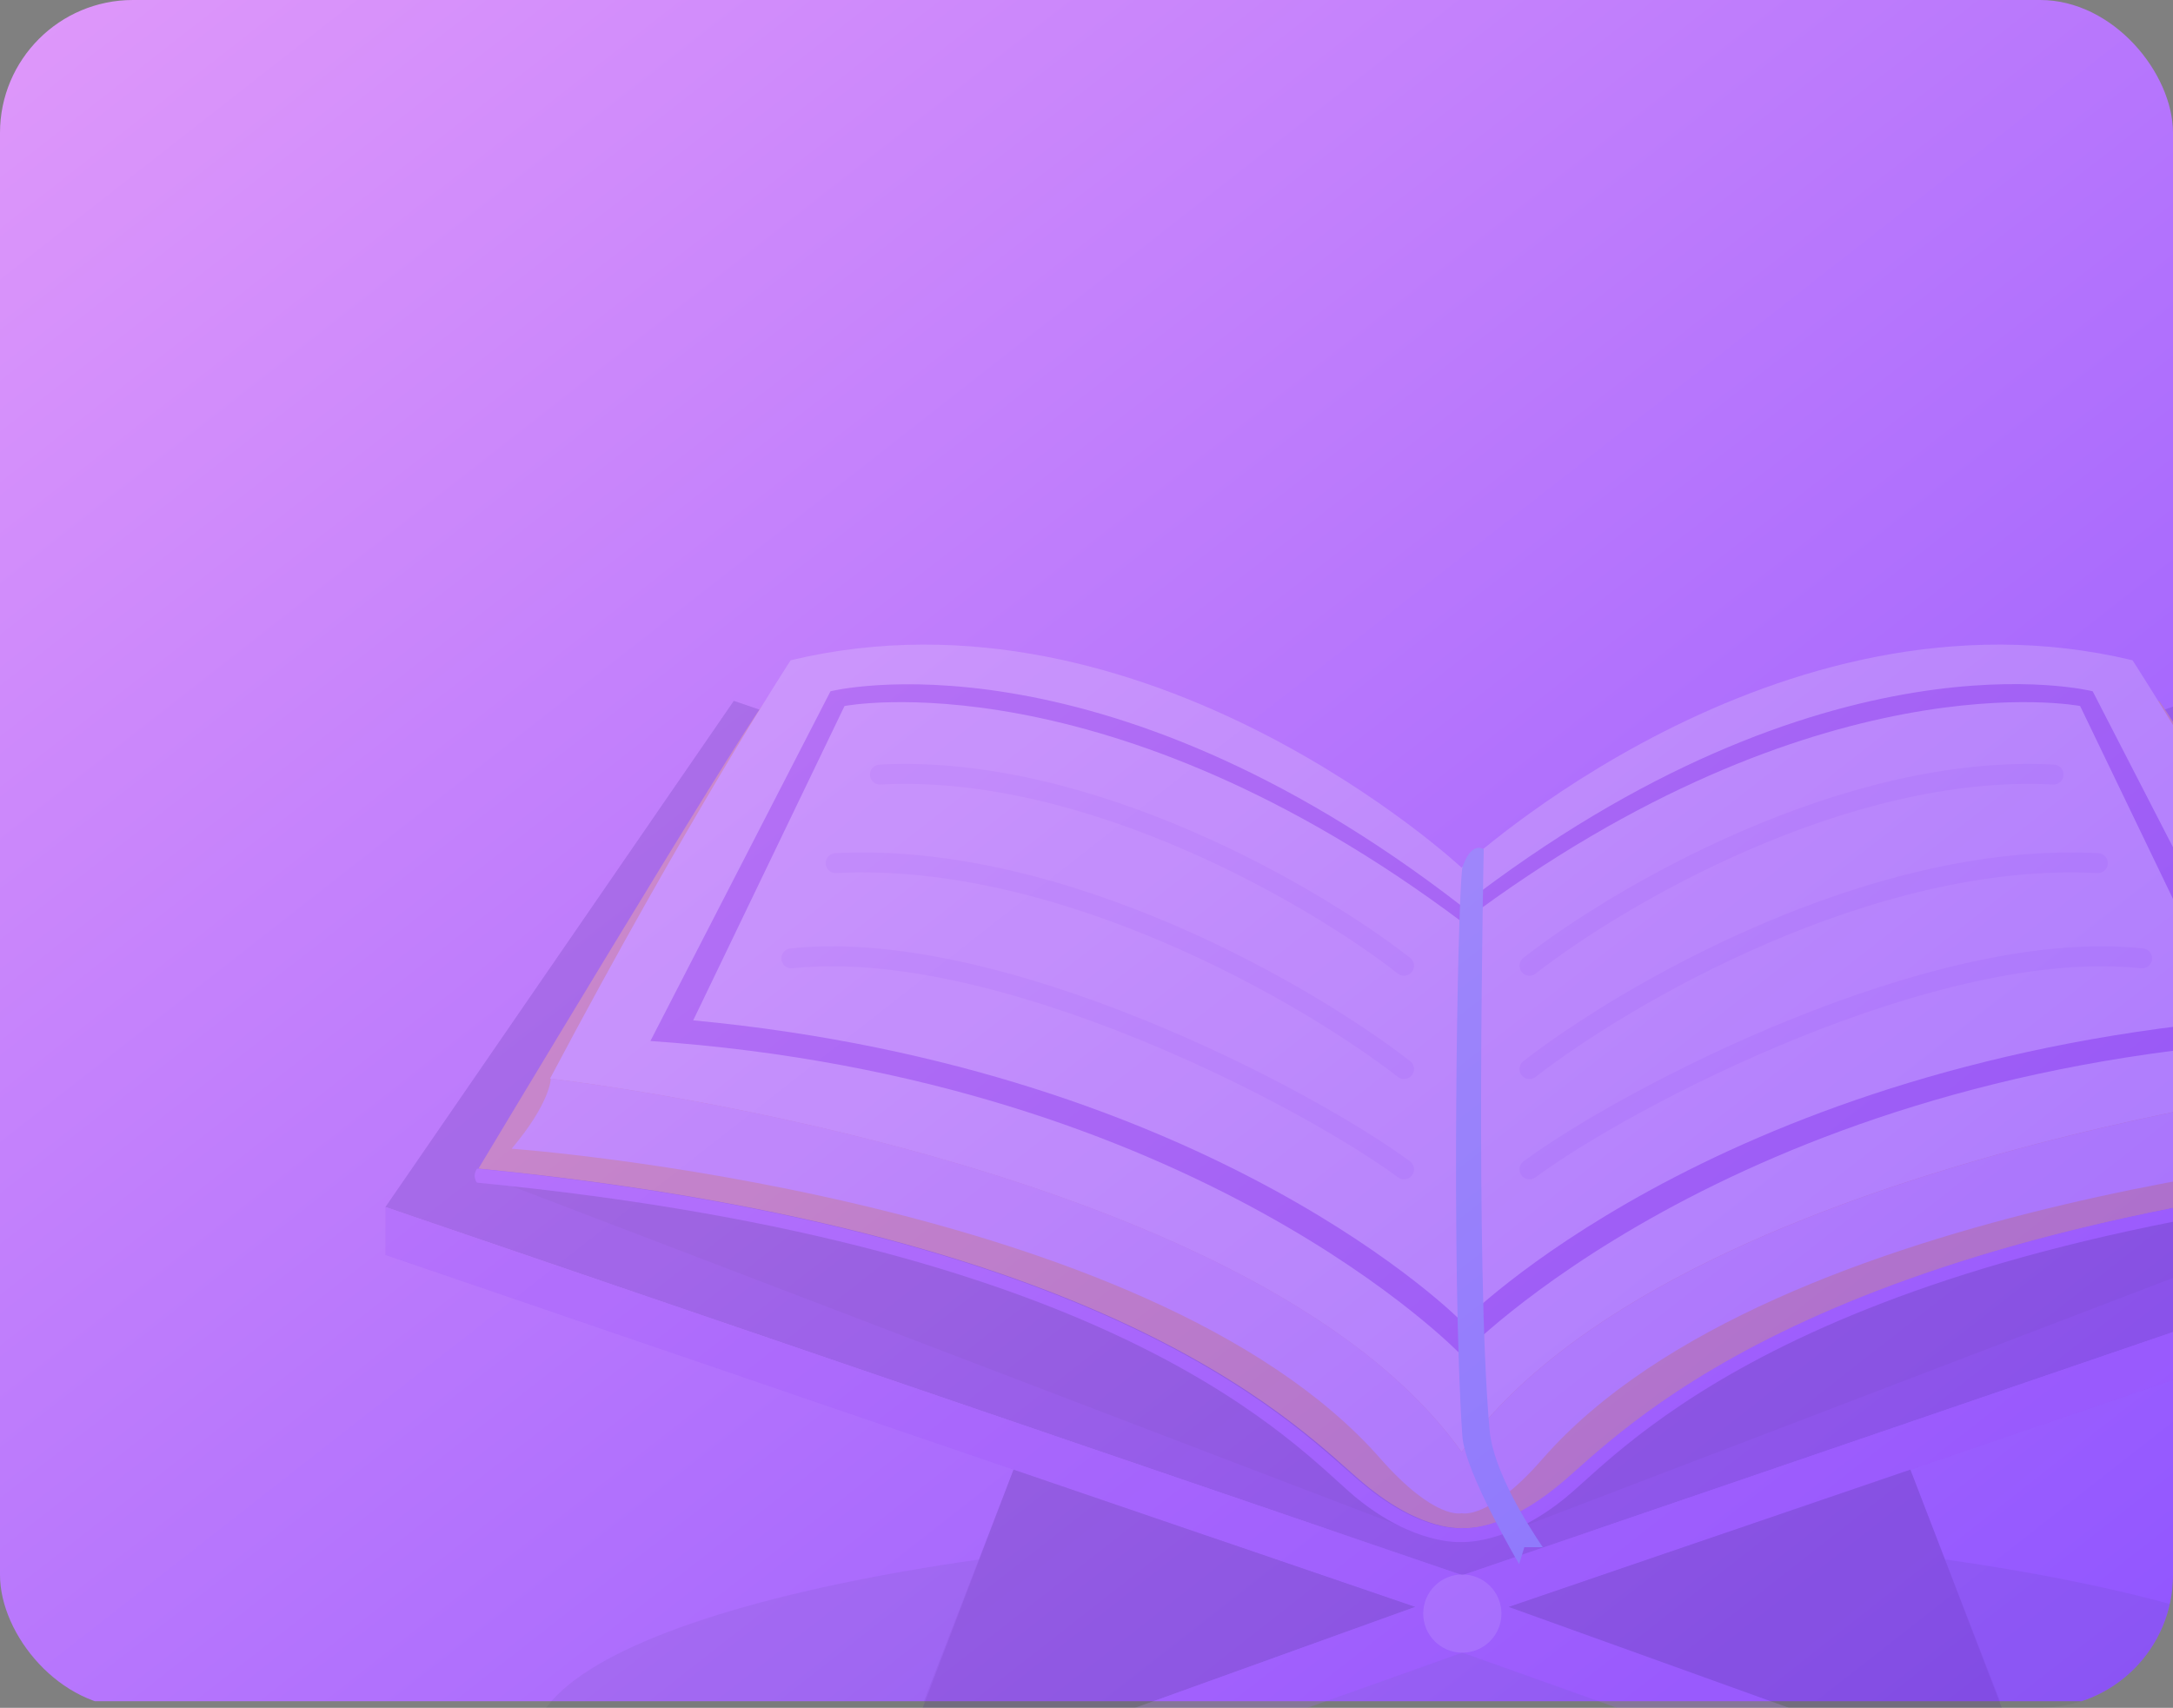 <svg width="327" height="257" viewBox="0 0 327 257" fill="none" xmlns="http://www.w3.org/2000/svg">
<rect x="0" y="0" width="327" height="257" fill="#808080" stroke="none"/>
<g clip-path="url(#clip0_132_1153)">
<rect width="327" height="256" fill="url(#paint0_linear_132_1153)"/>
<g style="mix-blend-mode:soft-light" opacity="0.2">
<path opacity="0.25" d="M220.056 295C297.288 295 359.896 280.435 359.896 262.467C359.896 244.5 297.288 229.934 220.056 229.934C142.824 229.934 80.215 244.5 80.215 262.467C80.215 280.435 142.824 295 220.056 295Z" fill="#042030"/>
<path d="M329.574 105.465L220.056 142.883L110.426 105.465L58 181.634L220.056 237.04L382 181.634L329.574 105.465Z" fill="#4E2999"/>
<path opacity="0.45" d="M77.105 178.525L211.503 229.934L165.297 184.188C165.297 184.188 89.434 165.867 77.105 178.525Z" fill="#240F4F"/>
<path opacity="0.45" d="M363.007 178.525L228.608 229.934L274.815 184.188C274.703 184.188 350.566 165.867 363.007 178.525Z" fill="#240F4F"/>
<path d="M220.056 237.04L58 181.634V188.852L220.056 244.257L382 188.852V181.634L220.056 237.04Z" fill="#994EF8"/>
<path d="M133.752 270.35L152.523 221.162L212.947 241.815L133.752 270.35Z" fill="#3B1E77"/>
<path opacity="0.45" d="M138.972 256.138L212.947 241.815L152.523 221.162L138.972 256.138Z" fill="#3B1E77"/>
<path d="M220.056 239.261L133.752 270.35L140.194 277.124L220.056 248.699L299.806 277.124L306.359 270.35L220.056 239.261Z" fill="#994EF8"/>
<path d="M306.359 270.35L287.477 221.162L227.053 241.815L306.359 270.35Z" fill="#3B1E77"/>
<path opacity="0.45" d="M301.028 256.138L227.053 241.815L287.477 221.162L301.028 256.138Z" fill="#3B1E77"/>
<path d="M220.055 248.699C223.307 248.699 225.942 246.064 225.942 242.814C225.942 239.564 223.307 236.929 220.055 236.929C216.804 236.929 214.169 239.564 214.169 242.814C214.169 246.064 216.804 248.699 220.055 248.699Z" fill="white" fill-opacity="0.5"/>
<path d="M324.909 105.465L220.056 157.651L115.203 105.465C110.427 111.794 71.995 175.861 71.995 175.861C72.439 175.861 72.773 175.972 73.217 175.972C169.628 185.632 196.397 215.944 205.283 223.272C214.169 230.711 220.167 229.934 220.167 229.934C220.167 229.934 226.165 230.711 235.05 223.272C243.936 215.944 270.705 185.632 367.116 175.972C367.561 175.972 367.894 175.861 368.338 175.861C368.116 175.861 329.574 111.905 324.909 105.465Z" fill="#F5B304"/>
<path d="M368.116 175.861C367.672 175.861 367.338 175.972 366.894 175.972C270.483 185.632 243.714 215.944 234.828 223.272C225.942 230.711 219.944 229.934 219.944 229.934C219.944 229.934 213.947 230.711 205.061 223.272C196.175 215.944 169.406 185.632 72.995 175.972C72.551 175.972 72.217 175.861 71.773 175.861C70.996 177.082 71.773 177.97 71.773 177.97C169.184 187.408 195.064 217.831 203.95 225.271C212.836 232.599 219.833 232.044 219.833 232.044C219.833 232.044 226.831 232.599 235.717 225.271C244.603 217.942 270.483 187.519 367.894 177.97C368.116 177.97 368.893 177.082 368.116 175.861Z" fill="#994EF8"/>
<path d="M320.91 99.358C267.262 86.478 219.944 130.559 219.944 130.559C219.944 130.559 172.627 86.478 118.979 99.358C118.979 99.358 103.762 122.675 82.769 162.314C82.769 162.314 188.4 174.195 219.944 218.498C251.489 174.195 357.12 162.314 357.12 162.314C336.127 122.675 320.91 99.358 320.91 99.358Z" fill="#F5EFFB"/>
<path d="M357.12 162.314C357.12 162.314 251.489 174.195 219.944 218.498C188.511 174.195 82.88 162.314 82.88 162.314C82.88 162.314 82.88 165.867 76.993 172.863C76.993 172.863 172.85 179.747 207.726 219.497C215.946 228.824 219.944 227.713 219.944 227.713C219.944 227.713 224.054 228.824 232.163 219.497C266.928 179.747 362.896 172.863 362.896 172.863C357.12 165.756 357.12 162.314 357.12 162.314Z" fill="#DFCBF4"/>
<path d="M314.912 104.022C314.912 104.022 274.814 93.806 219.944 136.332C165.185 93.917 124.977 104.022 124.977 104.022L97.875 156.652C180.291 162.314 219.944 203.952 219.944 203.952C219.944 203.952 259.597 162.314 342.014 156.652L314.912 104.022ZM220.056 198.956C220.056 198.956 182.957 160.982 104.317 153.543L127.087 106.242C127.087 106.242 166.518 98.581 220.056 138.775C273.593 98.581 313.024 106.242 313.024 106.242L335.794 153.543C257.154 160.982 220.056 198.956 220.056 198.956Z" fill="#863ED5"/>
<path opacity="0.2" d="M230.163 175.965C244.973 165.046 291.253 140.885 322.354 144.216" stroke="#863ED5" stroke-width="3" stroke-linecap="round"/>
<path opacity="0.2" d="M230.163 145.326C243.307 135.038 277.48 114.882 309.025 116.555" stroke="#863ED5" stroke-width="3" stroke-linecap="round"/>
<path opacity="0.2" d="M230.163 160.871C244.418 149.792 281.479 128.084 315.689 129.887" stroke="#863ED5" stroke-width="3" stroke-linecap="round"/>
<path opacity="0.2" d="M211.281 175.965C196.471 165.046 150.191 140.885 119.09 144.216" stroke="#863ED5" stroke-width="3" stroke-linecap="round"/>
<path opacity="0.2" d="M211.281 145.326C198.137 135.038 163.964 114.882 132.419 116.555" stroke="#863ED5" stroke-width="3" stroke-linecap="round"/>
<path opacity="0.2" d="M211.281 160.871C197.026 149.792 159.965 128.084 125.755 129.887" stroke="#863ED5" stroke-width="3" stroke-linecap="round"/>
<path d="M220.056 130.559C220.056 130.559 221.166 126.672 223.277 127.783C223.277 127.783 221.944 190.739 224.165 215.278C224.721 221.384 230.052 229.712 232.162 232.821H229.386L228.608 235.375C228.608 235.375 220.389 221.496 220.056 216.055C218.389 191.627 219.278 136.443 220.056 130.559Z" fill="#54DAF5"/>
</g>
</g>
<defs>
<linearGradient id="paint0_linear_132_1153" x1="0" y1="0" x2="248.517" y2="317.442" gradientUnits="userSpaceOnUse">
<stop stop-color="#DF98FA"/>
<stop offset="1" stop-color="#9055FF"/>
</linearGradient>
<clipPath id="clip0_132_1153">
<rect width="327" height="257" rx="20" fill="white"/>
</clipPath>
</defs>
</svg>
